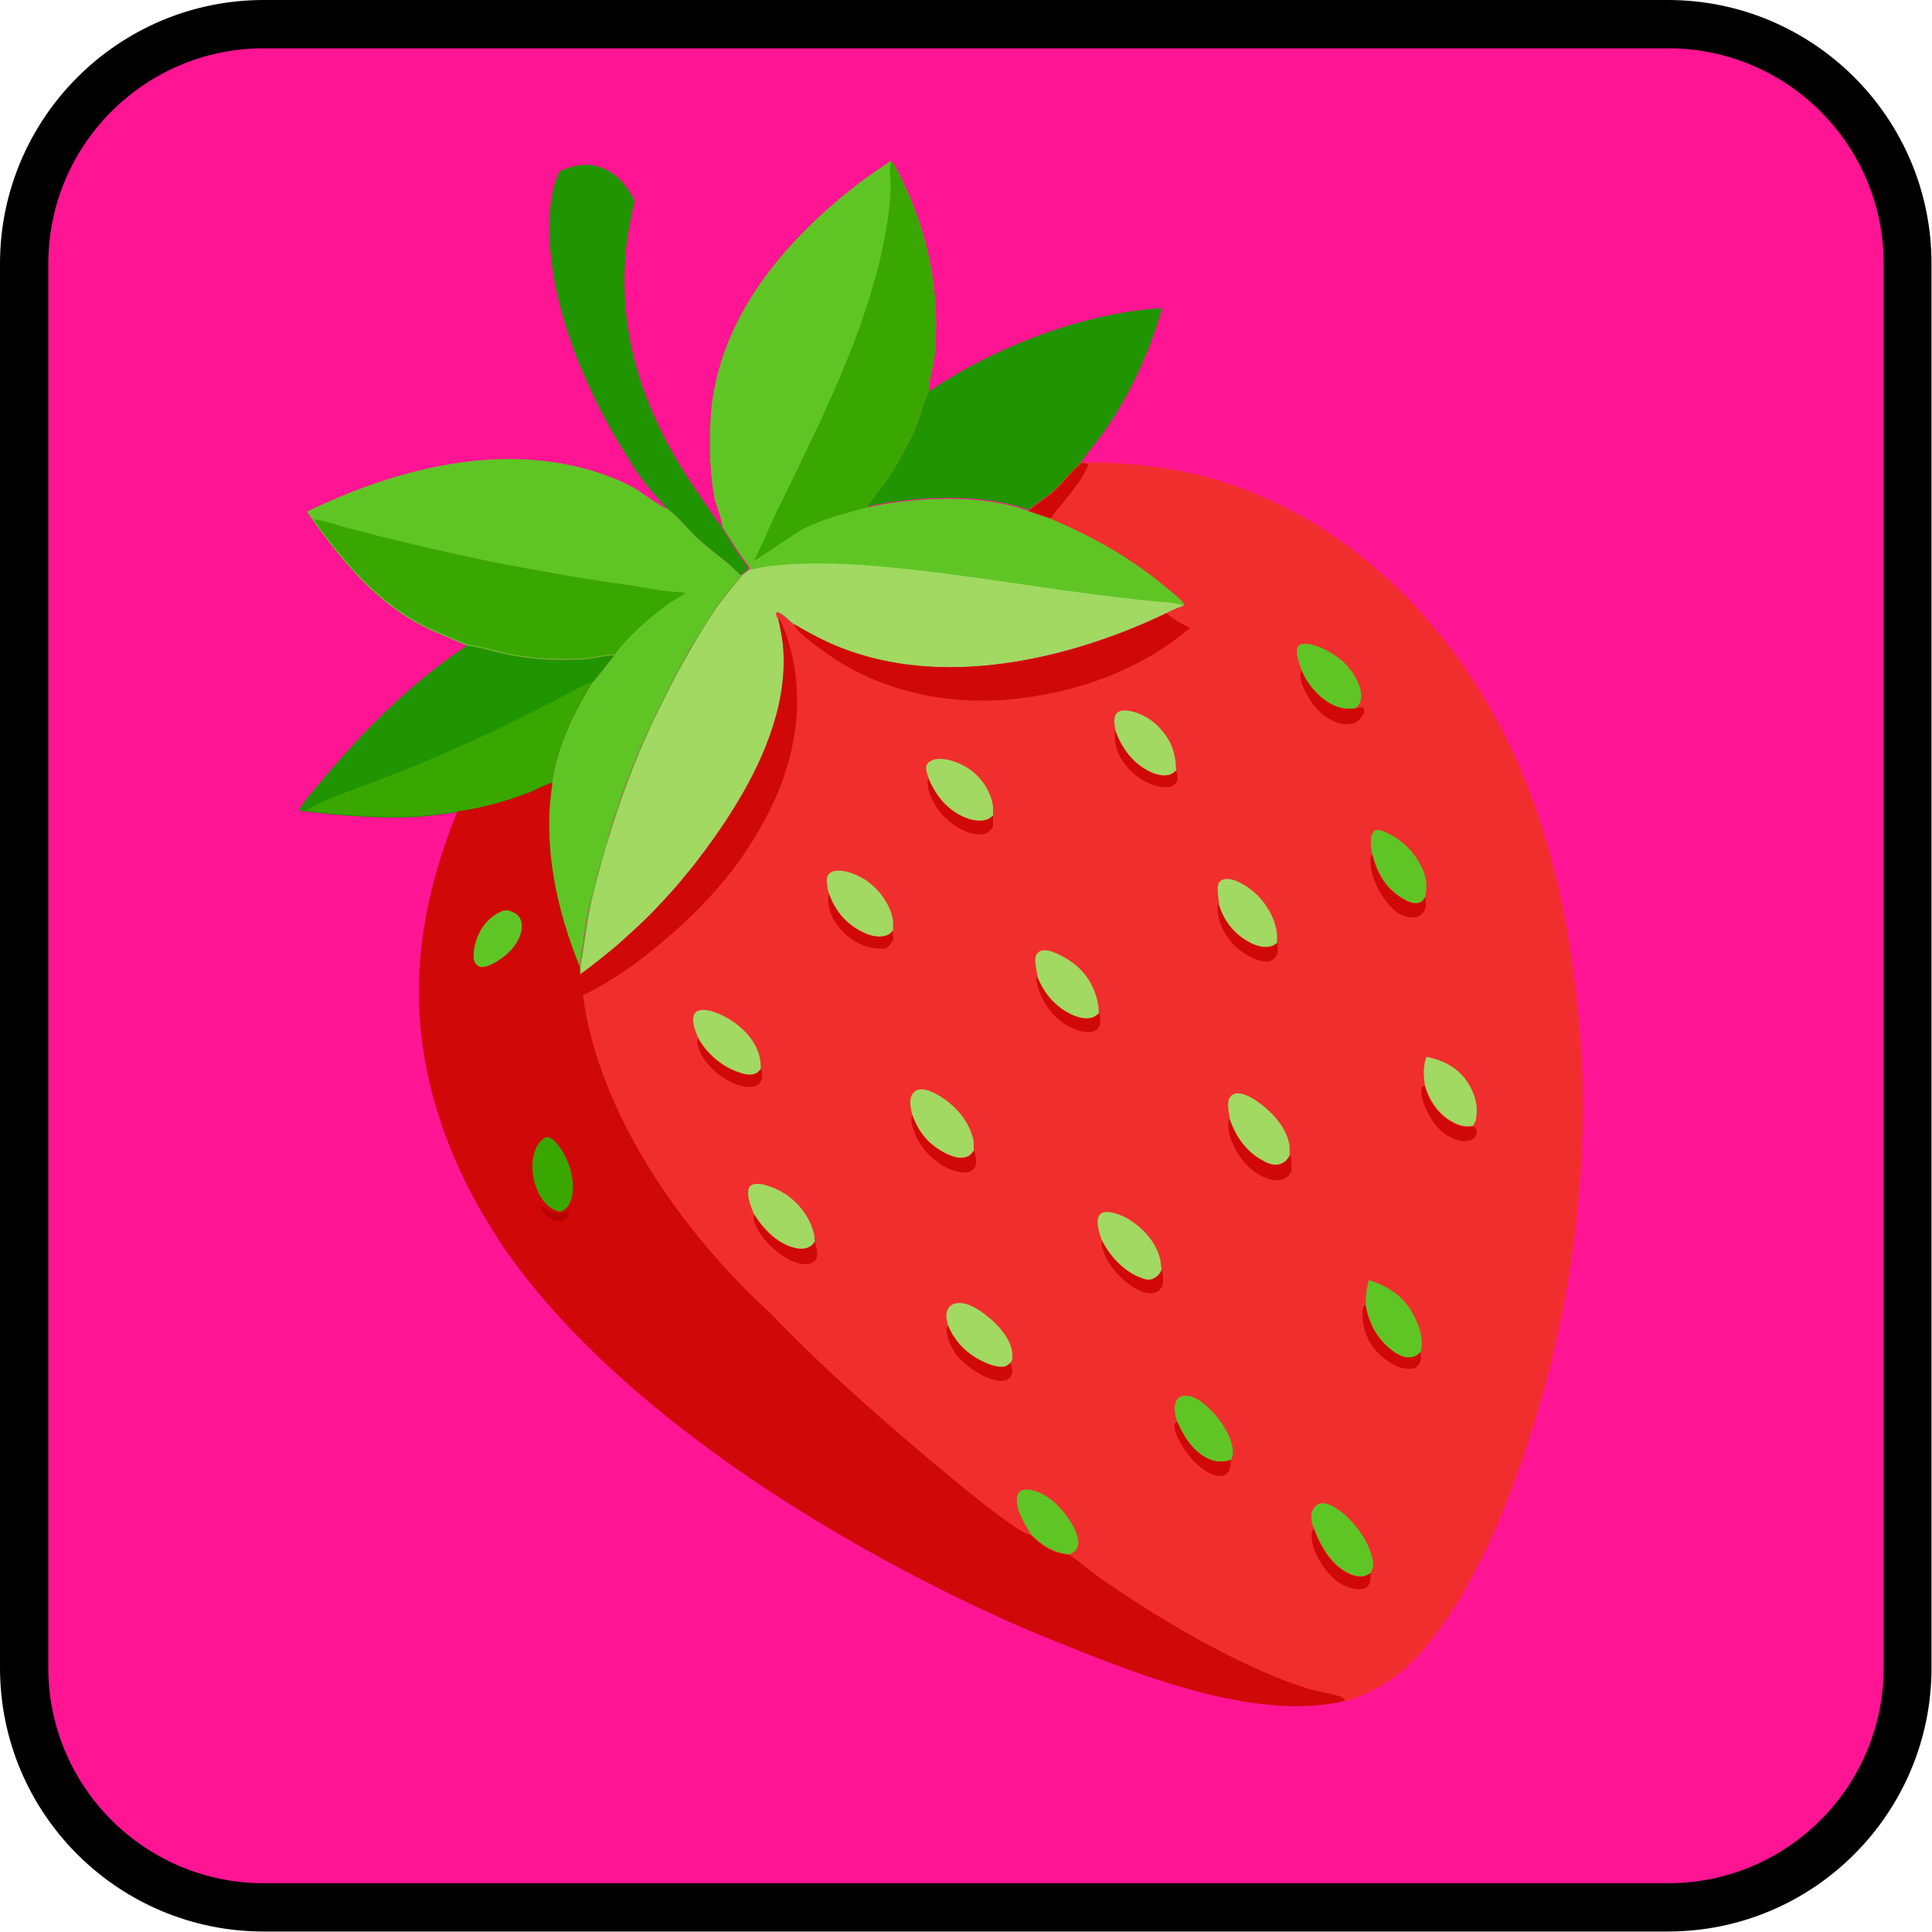 <?xml version="1.0" encoding="UTF-8"?>
<svg id="_Слой_1" data-name="Слой 1" xmlns="http://www.w3.org/2000/svg" viewBox="0 0 40 40">
  <defs>
    <style>
      .cls-1 {
        fill: #a1d962;
      }

      .cls-2 {
        fill: #209501;
      }

      .cls-3 {
        fill: #d00908;
      }

      .cls-4 {
        fill: #3aa701;
      }

      .cls-5 {
        fill: #ff1493;
      }

      .cls-6 {
        fill: #f12e2e;
      }

      .cls-7 {
        fill: #b70104;
      }

      .cls-8 {
        fill: #5fc525;
      }
    </style>
  </defs>
  <g>
    <rect class="cls-5" x=".5" y=".5" width="39" height="39" rx="4.96" ry="4.96"/>
    <path d="M34.54,1c2.46,0,4.46,2,4.46,4.46v29.07c0,2.46-2,4.46-4.46,4.46H5.46c-2.46,0-4.46-2-4.46-4.46V5.46C1,3,3,1,5.46,1h29.07m0-1H5.46C2.45,0,0,2.45,0,5.46v29.07c0,3.02,2.45,5.46,5.46,5.46h29.07c3.02,0,5.46-2.45,5.46-5.46V5.46c0-3.02-2.45-5.46-5.46-5.46h0Z"/>
  </g>
  <path class="cls-2" d="M11.6,3.54c.27-.12,.56-.18,.85-.07,.34,.13,.52,.38,.69,.68-.06,.27-.12,.55-.16,.83-.22,1.8,.28,3.38,1.24,4.88,.23,.35,.47,.7,.71,1.04,.18,.27,.34,.58,.55,.83v.06s-.1,.07-.14,.11l-.04-.02c-.25-.27-.57-.47-.84-.72-.23-.21-.42-.47-.67-.65-.17-.19-.34-.38-.49-.58-.16-.21-.29-.44-.43-.66-.83-1.36-1.58-3.2-1.49-4.82,.02-.3,.07-.64,.21-.91Z"/>
  <path class="cls-2" d="M9.68,13.36h.02c.22,.04,.45,.11,.67,.16,.4,.09,.8,.14,1.21,.14,.21,0,.42,0,.62-.02,.16-.02,.36-.08,.52-.07-.15,.19-.3,.39-.46,.57-.3,.48-.56,1.01-.72,1.55-.05,.17-.07,.36-.12,.53h-.03c-.16,.06-.3,.15-.46,.21-.47,.18-.98,.33-1.48,.39-.26,.03-.51,.07-.77,.09-.78,.05-1.58-.02-2.36-.11-.04,0-.07,0-.11-.02,0,0,0-.02,0-.03,.02-.09,.3-.4,.37-.49,.9-1.09,1.9-2.1,3.08-2.89Z"/>
  <path class="cls-4" d="M6.34,16.79c.12-.15,1.28-.55,1.53-.65,.97-.37,1.92-.79,2.86-1.25,.35-.17,.7-.36,1.05-.54,.16-.08,.31-.17,.48-.23-.3,.48-.56,1.01-.72,1.55-.05,.17-.07,.36-.12,.53h-.03c-.16,.06-.3,.15-.46,.21-.47,.18-.98,.33-1.48,.39-.26,.03-.51,.07-.77,.09-.78,.05-1.58-.02-2.36-.11Z"/>
  <path class="cls-2" d="M19.24,8.1c1.34-.91,3.2-1.63,4.82-1.72-.24,.85-.63,1.71-1.12,2.44-.17,.26-.38,.49-.56,.75v.02c-.2,.17-.36,.39-.55,.56-.17,.15-.37,.26-.53,.41-.95-.36-2.37-.29-3.35-.07,.12-.18,.26-.34,.38-.52,.22-.31,.41-.65,.57-.98,.11-.21,.26-.79,.34-.9Z"/>
  <path class="cls-8" d="M6.36,10.59c1.87-.9,4.07-1.47,6.1-.78,.23,.08,.44,.17,.65,.28,.12,.07,.59,.41,.67,.43,0,0,.01,0,.02,0,.25,.18,.45,.45,.67,.65,.27,.25,.59,.45,.84,.72l.04,.02c-.17,.21-.35,.42-.51,.64-.16,.22-.29,.46-.44,.69-.13,.21-.25,.43-.37,.65-.12,.22-.23,.44-.34,.66-.11,.22-.22,.45-.32,.67-.1,.23-.2,.46-.29,.69-.09,.23-.18,.46-.26,.7-.08,.23-.16,.47-.23,.71-.07,.24-.14,.48-.21,.72-.06,.24-.12,.48-.18,.72-.1,.43-.13,.86-.21,1.29-.49-1.2-.79-2.54-.57-3.83,.05-.17,.07-.35,.12-.53,.16-.55,.42-1.07,.72-1.55,.16-.18,.31-.38,.46-.57-.16-.01-.36,.05-.52,.07-.2,.02-.42,.02-.62,.02-.41,0-.81-.05-1.21-.14-.22-.05-.44-.12-.67-.15h-.02c-.37-.16-.75-.3-1.1-.5-.86-.49-1.55-1.32-2.11-2.11-.04-.05-.08-.11-.11-.16Z"/>
  <path class="cls-4" d="M6.47,10.75c.24,.02,.5,.12,.73,.18,.34,.09,.68,.18,1.02,.26,.79,.19,1.58,.37,2.37,.52,.8,.15,1.59,.29,2.4,.4,.34,.05,.77,.14,1.1,.15,0,0,.02,0,.03,0,.03,0,.02,0,.05,0h-.02s.04,.04,.04,.04v-.02s-.01,.01-.01,.01c-.1,.07-.21,.12-.31,.19-.42,.3-.83,.66-1.14,1.07-.16-.01-.36,.05-.52,.07-.2,.02-.42,.02-.62,.02-.41,0-.81-.05-1.21-.14-.22-.05-.44-.12-.67-.15h-.02c-.37-.16-.75-.3-1.1-.5-.86-.49-1.55-1.32-2.11-2.11Z"/>
  <path class="cls-8" d="M18.44,3.33s.06,.06,.09,.11c.61,1.14,.91,2.36,.84,3.65,0,.17-.03,.34-.06,.51-.03,.16-.09,.35-.08,.51-.08,.11-.23,.69-.34,.9-.17,.33-.36,.68-.57,.98-.12,.17-.26,.34-.38,.52,.98-.22,2.4-.29,3.35,.07l.45,.15c.9,.38,1.72,.84,2.47,1.48,.1,.08,.26,.2,.32,.31v.02s-.04,0-.04,0c-.12,.04-.24,.09-.35,.15-1.95,.93-4.46,1.53-6.56,.79-.41-.14-.79-.34-1.16-.56-.09-.07-.24-.24-.35-.25-.01,.04,0,.07,.02,.11,.05,.25,.11,.49,.12,.74,.06,1.18-.47,2.35-1.09,3.32-.1,.16-.21,.32-.32,.48-.11,.16-.23,.31-.34,.46-.12,.15-.24,.3-.36,.45-.12,.15-.25,.29-.38,.43-.13,.14-.27,.28-.4,.41-.14,.13-.28,.26-.42,.39-.14,.13-.29,.25-.44,.37-.15,.12-.3,.24-.46,.35,0-.04,0-.09,0-.14,.08-.43,.12-.86,.21-1.29,.05-.24,.11-.48,.18-.72,.06-.24,.13-.48,.21-.72,.07-.24,.15-.47,.23-.71,.08-.23,.17-.47,.26-.7,.09-.23,.19-.46,.29-.69,.1-.23,.21-.45,.32-.67,.11-.22,.22-.44,.34-.66,.12-.22,.24-.43,.37-.65,.14-.23,.28-.47,.44-.69,.16-.22,.34-.43,.51-.64,.05-.04,.1-.07,.15-.11v-.06c-.21-.25-.38-.56-.56-.83,.01-.13-.13-.44-.16-.6-.01-.09-.03-.17-.04-.26-.01-.09-.02-.17-.03-.26,0-.09-.01-.17-.02-.26,0-.09,0-.17,0-.26,0-.09,0-.17,0-.26,0-.09,0-.17,.01-.26,0-.09,.01-.17,.02-.26,0-.09,.02-.17,.03-.26,.28-1.8,1.52-3.24,2.91-4.34,.25-.2,.52-.37,.77-.55Z"/>
  <path class="cls-4" d="M18.44,3.33s.06,.06,.09,.11c.61,1.14,.91,2.36,.84,3.65,0,.17-.03,.34-.06,.51-.03,.16-.09,.35-.08,.51-.08,.11-.23,.69-.34,.9-.17,.33-.36,.68-.57,.98-.12,.17-.26,.34-.38,.52-.44,.12-.9,.23-1.31,.44-.15,.08-.99,.66-1.02,.66,.2-.39,.36-.81,.56-1.2,.82-1.68,1.77-3.57,2.13-5.41,.07-.36,.13-.74,.14-1.11,0-.18-.03-.36,0-.54,0,0,0,0,0-.01Z"/>
  <path class="cls-1" d="M15.5,11.8c.18-.03,.35-.08,.53-.09,.88-.09,1.76-.03,2.64,.06,1.35,.14,2.68,.37,4.02,.54,.37,.05,.73,.09,1.1,.13,.22,.02,.51,.02,.72,.1-.12,.04-.24,.09-.35,.15-1.95,.93-4.46,1.53-6.56,.79-.41-.14-.79-.34-1.16-.56-.09-.07-.24-.24-.35-.25-.01,.04,0,.07,.02,.11,.05,.25,.11,.49,.12,.74,.06,1.18-.47,2.35-1.09,3.32-.1,.16-.21,.32-.32,.48-.11,.16-.23,.31-.34,.46-.12,.15-.24,.3-.36,.45-.12,.15-.25,.29-.38,.43-.13,.14-.27,.28-.4,.41-.14,.13-.28,.26-.42,.39-.14,.13-.29,.25-.44,.37-.15,.12-.3,.24-.46,.35,0-.04,0-.09,0-.14,.08-.43,.12-.86,.21-1.29,.05-.24,.11-.48,.18-.72,.06-.24,.13-.48,.21-.72,.07-.24,.15-.47,.23-.71,.08-.23,.17-.47,.26-.7,.09-.23,.19-.46,.29-.69,.1-.23,.21-.45,.32-.67,.11-.22,.22-.44,.34-.66,.12-.22,.24-.43,.37-.65,.14-.23,.28-.47,.44-.69,.16-.22,.34-.43,.51-.64,.05-.04,.1-.07,.15-.11Z"/>
  <path class="cls-3" d="M16.11,12.78c.07,.03,.12,.18,.15,.25,.44,1.17,.3,2.42-.21,3.54-.56,1.21-1.35,2.12-2.37,2.97-.49,.41-1.01,.78-1.59,1.06,.33,2.46,2.07,4.91,3.86,6.56,.56,.58,1.14,1.14,1.74,1.68,.42,.38,3.31,2.92,3.67,2.93,.22,.23,.47,.39,.8,.41,.25,.17,.47,.37,.72,.54,1.08,.75,2.37,1.52,3.58,2,.23,.09,.47,.18,.71,.25,.11,.03,.57,.13,.64,.16,.03,.01,.04,.05,.06,.08-1.75,.43-4.05-.44-5.67-1.09-.5-.2-1.01-.4-1.5-.63-3.54-1.61-7.82-4.26-10.12-7.45-.12-.16-.23-.32-.33-.49-.11-.17-.21-.34-.31-.51-.1-.17-.19-.35-.28-.52-.09-.18-.17-.36-.25-.54-1.04-2.45-.94-4.72,.06-7.18,.5-.07,1.01-.21,1.48-.39,.15-.06,.3-.14,.46-.2h.03c-.21,1.28,.08,2.62,.57,3.82,0,.04,0,.09,0,.14,.16-.11,.31-.23,.46-.35,.15-.12,.3-.24,.44-.37,.14-.13,.29-.26,.42-.39,.14-.13,.27-.27,.4-.41,.13-.14,.26-.28,.38-.43,.12-.15,.25-.29,.36-.45,.12-.15,.23-.31,.34-.46,.11-.16,.22-.32,.32-.48,.62-.97,1.15-2.15,1.09-3.32-.01-.25-.06-.5-.12-.74Z"/>
  <path class="cls-7" d="M11.2,24.98s.02,0,.05,.02c.04,.02,.07,.05,.11,.07,.11,.05,.23,.07,.34,.03,.03-.01,.05-.02,.08-.02,.01,.05,0,.06-.02,.11-.02,.02-.05,.04-.08,.06-.06,.03-.13,.04-.19,.02-.14-.04-.24-.16-.3-.29Z"/>
  <path class="cls-8" d="M10.43,18.85s.07,0,.1,0c.09,.03,.2,.08,.24,.17,.05,.1,.04,.24,0,.34-.1,.28-.34,.48-.6,.61-.08,.03-.17,.07-.25,.04-.04-.02-.07-.05-.09-.09-.06-.14,0-.39,.06-.53,.1-.25,.28-.44,.54-.54Z"/>
  <path class="cls-4" d="M11.29,23.54s.07,0,.1,.02c.17,.09,.3,.34,.37,.51,.1,.25,.15,.6,.03,.85-.05,.09-.1,.13-.19,.17-.17-.04-.28-.13-.38-.27-.17-.25-.24-.61-.17-.9,.04-.17,.1-.28,.25-.38Z"/>
  <path class="cls-6" d="M22.38,9.57c1.72,0,3.08,.29,4.59,1.13,.19,.1,.37,.21,.54,.33,.18,.12,.35,.24,.52,.37,.17,.13,.33,.26,.49,.4,.16,.14,.31,.28,.47,.43,2.21,2.2,3.21,4.94,3.6,7.99,.06,.43,.1,.85,.13,1.28,.03,.43,.05,.86,.05,1.29,0,.32,0,.65-.02,.97-.01,.32-.03,.64-.06,.97-.03,.32-.06,.64-.1,.96-.04,.32-.09,.64-.15,.96-.4,2.34-1.53,6.09-3.23,7.78-.31,.31-.67,.53-1.08,.7-.09,.03-.19,.08-.28,.09-.01-.03-.03-.06-.06-.08-.06-.04-.53-.13-.64-.16-.24-.07-.48-.15-.71-.25-1.22-.49-2.5-1.26-3.58-2-.25-.17-.47-.37-.72-.54-.33-.02-.57-.18-.8-.41-.36-.01-3.26-2.55-3.67-2.93-.6-.54-1.18-1.1-1.74-1.68-1.79-1.64-3.53-4.09-3.86-6.56,.58-.28,1.1-.65,1.59-1.06,1.02-.85,1.81-1.76,2.37-2.97,.51-1.12,.65-2.37,.21-3.54-.03-.07-.08-.22-.15-.25-.01-.04-.03-.07-.02-.11,.1,.01,.26,.18,.35,.25,.37,.22,.75,.42,1.16,.56,2.1,.74,4.62,.15,6.56-.79,.11-.06,.23-.11,.35-.15h.03s0-.03,0-.03c-.06-.11-.22-.23-.32-.31-.74-.64-1.57-1.1-2.47-1.48l-.45-.15c.16-.15,.37-.26,.53-.41,.19-.18,.34-.39,.54-.56v-.02Z"/>
  <path class="cls-3" d="M25.48,30.22c0,.1,0,.22-.08,.29-.04,.04-.09,.05-.15,.05-.21-.01-.44-.2-.58-.36-.13-.15-.38-.5-.35-.71,0-.03,.03-.04,.05-.06,.14,.32,.34,.64,.68,.78,.14,.06,.29,.06,.43,0Z"/>
  <path class="cls-3" d="M14.45,21.48c.18,.34,.51,.62,.88,.73,.11,.03,.23,.05,.34,0,.03-.02,.06-.05,.09-.08,.02,.07,.03,.17,0,.24-.02,.05-.05,.09-.1,.11-.15,.06-.35,0-.49-.06-.29-.13-.59-.4-.7-.7-.03-.08-.05-.15-.02-.23Z"/>
  <path class="cls-3" d="M23.1,15.14c.14,.37,.37,.68,.74,.85,.12,.05,.27,.09,.4,.04,.04-.02,.08-.04,.11-.08,.02,.05,.03,.12,.03,.18,0,.05-.03,.09-.07,.12-.07,.06-.19,.05-.28,.04-.3-.05-.57-.24-.75-.48-.14-.19-.23-.43-.19-.67Z"/>
  <path class="cls-3" d="M15.62,25.16c.2,.31,.48,.6,.85,.68,.1,.02,.22,.02,.3-.04,.04-.03,.07-.06,.09-.1,.04,.08,.06,.19,.06,.28,0,.06-.02,.1-.07,.14-.05,.05-.14,.06-.21,.05-.27-.01-.58-.25-.76-.45-.13-.15-.29-.36-.28-.57Z"/>
  <path class="cls-3" d="M30.49,23.32s.04,.02,.06,.02c.02,.04,.03,.08,.02,.12,0,.04-.04,.09-.07,.12-.07,.05-.16,.05-.24,.04-.23-.03-.44-.19-.57-.37-.12-.17-.29-.49-.26-.7,0-.05,.02-.05,.06-.08,.09,.32,.28,.61,.58,.77,.12,.07,.27,.11,.4,.08,0,0,.01,0,.02,0Z"/>
  <path class="cls-3" d="M24.05,26.27c.03,.12,.05,.27,0,.38-.03,.05-.07,.09-.12,.11-.13,.04-.27,0-.38-.06-.31-.16-.62-.5-.72-.84-.02-.07-.04-.13,0-.2,.16,.33,.47,.67,.83,.79,.09,.03,.18,.04,.26,0,.07-.04,.11-.1,.15-.18Z"/>
  <path class="cls-3" d="M27.19,31.63c.13,.37,.36,.77,.72,.95,.1,.05,.24,.08,.35,.05,.04-.01,.08-.04,.11-.06,.01,.09,.02,.16-.03,.24-.03,.05-.07,.08-.13,.09-.16,.03-.38-.06-.51-.15-.25-.18-.5-.56-.54-.87-.01-.1-.02-.15,.04-.23Z"/>
  <path class="cls-3" d="M29.41,27.98s.01,.09,.01,.13c0,.06-.03,.13-.07,.17-.05,.05-.12,.06-.19,.06-.23,0-.47-.17-.63-.33-.22-.22-.33-.53-.32-.84,0-.07,0-.11,.06-.16,.06,.39,.24,.72,.57,.95,.1,.07,.23,.14,.36,.12,.09-.01,.16-.05,.21-.12Z"/>
  <path class="cls-3" d="M17.16,18.5c.13,.35,.36,.63,.7,.79,.14,.07,.32,.12,.47,.07,.06-.02,.1-.06,.15-.11,0,.06,.01,.13,.02,.2-.05,.08-.09,.13-.16,.19-.1,0-.2,0-.3-.02-.31-.06-.58-.27-.75-.53-.11-.17-.17-.39-.13-.59Z"/>
  <path class="cls-3" d="M25.24,18.71c.11,.36,.32,.64,.66,.81,.12,.06,.28,.12,.42,.07,.04-.01,.09-.04,.13-.07,0,.07,.02,.2-.02,.26-.03,.06-.08,.1-.14,.12-.14,.04-.33-.05-.46-.12-.29-.16-.52-.45-.6-.78-.02-.09-.04-.22,0-.3Z"/>
  <path class="cls-3" d="M19.22,16.1c.14,.36,.38,.67,.75,.82,.14,.06,.33,.1,.48,.04,.04-.02,.08-.05,.11-.08,0,.08,0,.15,0,.23-.04,.07-.08,.12-.16,.15-.17,.05-.37-.02-.52-.1-.3-.16-.56-.46-.65-.79-.02-.08-.05-.19,0-.27Z"/>
  <path class="cls-3" d="M28.41,17.7c.1,.38,.27,.69,.62,.9,.1,.06,.23,.12,.34,.09,.07-.02,.1-.07,.13-.13,.03,.11,.04,.23-.03,.33-.04,.05-.09,.09-.16,.1-.12,.02-.25-.02-.36-.08-.24-.18-.41-.44-.51-.72-.05-.13-.1-.36-.04-.49Z"/>
  <path class="cls-3" d="M21.48,20.19c.14,.37,.38,.66,.75,.82,.12,.06,.28,.1,.41,.04,.05-.02,.08-.05,.12-.08,.03,.08,.03,.23-.01,.3-.03,.05-.08,.08-.13,.09-.17,.04-.38-.05-.53-.13-.32-.19-.53-.51-.62-.86-.02-.07-.02-.12,.01-.18Z"/>
  <path class="cls-3" d="M20.17,23.83c.03,.08,.06,.25,.02,.33-.03,.05-.06,.08-.12,.1-.17,.05-.37-.03-.52-.11-.32-.18-.56-.47-.66-.83-.02-.08-.04-.16,0-.23,.13,.37,.37,.64,.72,.81,.14,.06,.28,.11,.42,.05,.06-.02,.09-.07,.13-.12Z"/>
  <path class="cls-3" d="M26.95,13.88c.14,.31,.39,.61,.71,.74,.13,.05,.26,.07,.41,.04h.05s.05-.02,.09-.02c.03,.02,.02,.03,.04,.06,0,.05-.02,.09-.05,.13-.07,.1-.13,.15-.26,.16-.19,.03-.37-.07-.52-.17-.22-.16-.47-.55-.5-.82,0-.05,0-.07,.03-.12Z"/>
  <path class="cls-3" d="M22.37,9.59c.05,0,.12,0,.16,.02-.05,.27-.61,.89-.78,1.12l-.45-.15c.16-.15,.37-.26,.53-.41,.19-.18,.34-.39,.54-.56Z"/>
  <path class="cls-3" d="M19.62,27.4c.15,.38,.42,.64,.79,.81,.11,.05,.32,.12,.43,.07,.03-.01,.05-.04,.08-.06,.02,.05,.04,.11,.04,.17,0,.06-.02,.1-.06,.14-.05,.05-.13,.06-.19,.06-.32-.02-.68-.29-.89-.51-.07-.11-.14-.21-.18-.34-.04-.1-.06-.24,0-.34Z"/>
  <path class="cls-3" d="M25.46,23.13c.12,.38,.34,.7,.7,.89,.11,.05,.23,.11,.35,.07,.1-.03,.16-.09,.2-.18,.04,.1,.03,.22,.03,.33-.03,.07-.07,.12-.14,.16-.13,.06-.28,.04-.41-.02-.3-.12-.55-.41-.67-.71-.07-.16-.13-.37-.06-.53Z"/>
  <path class="cls-8" d="M24.37,29.43c-.04-.13-.09-.32,0-.45,.03-.05,.07-.07,.13-.08,.13-.02,.26,.04,.37,.12,.28,.21,.59,.6,.65,.96,.01,.08,.01,.16-.03,.24-.14,.05-.29,.05-.43,0-.34-.14-.54-.46-.68-.78Z"/>
  <path class="cls-8" d="M21.35,31.77c-.13-.2-.34-.54-.29-.79,0-.04,.03-.08,.07-.11,.09-.06,.24-.02,.33,.01,.34,.12,.64,.47,.79,.78,.05,.12,.11,.26,.05,.39-.03,.07-.09,.1-.15,.13-.33-.02-.57-.18-.8-.41Z"/>
  <path class="cls-1" d="M29.53,21.88c.35,.07,.65,.22,.85,.52,.15,.22,.23,.5,.18,.76-.01,.06-.03,.09-.06,.14,0,0,0,0,0,.01,0,0-.01,0-.02,0-.13,.03-.28-.01-.4-.08-.3-.16-.49-.45-.58-.77-.03-.22-.04-.39,.04-.6Z"/>
  <path class="cls-8" d="M28.41,17.7c-.02-.12-.06-.36,.02-.47,.03-.05,.07-.04,.12-.05,.38,.12,.69,.39,.87,.75,.11,.21,.14,.4,.09,.63-.03,.06-.06,.11-.13,.13-.12,.03-.24-.03-.34-.09-.35-.21-.52-.52-.62-.9Z"/>
  <path class="cls-1" d="M23.1,15.14c-.02-.11-.06-.26,.01-.36,.04-.05,.1-.07,.16-.07,.26,0,.55,.16,.72,.34,.26,.27,.35,.53,.36,.9-.03,.03-.07,.06-.11,.08-.13,.05-.28,.01-.4-.04-.37-.17-.6-.47-.74-.85Z"/>
  <path class="cls-1" d="M19.62,27.4c-.03-.11-.05-.22,.02-.32,.04-.06,.1-.09,.17-.1,.22-.03,.47,.14,.63,.27,.23,.18,.49,.47,.52,.77,0,.05,0,.1-.01,.15,0,.01-.03,.04-.04,.05-.02,.02-.05,.04-.08,.06-.11,.05-.32-.02-.43-.07-.37-.16-.64-.43-.79-.81Z"/>
  <path class="cls-8" d="M26.95,13.88c-.03-.1-.15-.4-.08-.49,.03-.04,.07-.06,.12-.06,.28-.01,.65,.21,.84,.39,.17,.17,.35,.44,.35,.68,0,.09-.01,.16-.08,.23-.02,.01-.02,.02-.03,.03-.14,.03-.27,.01-.41-.04-.32-.13-.58-.43-.71-.74Z"/>
  <path class="cls-1" d="M25.24,18.71c-.01-.12-.06-.33,0-.44,.03-.04,.08-.07,.13-.07,.19-.02,.44,.14,.58,.26,.26,.22,.47,.57,.49,.91,0,.05,0,.1,0,.15-.04,.03-.08,.06-.13,.07-.14,.04-.3-.01-.42-.07-.34-.18-.55-.45-.66-.81Z"/>
  <path class="cls-1" d="M22.81,25.67c-.04-.12-.13-.36-.06-.49,.02-.04,.05-.06,.1-.08,.17-.04,.45,.09,.59,.19,.28,.19,.53,.49,.59,.83,0,.05,.01,.11,.02,.16-.03,.08-.07,.13-.15,.18-.08,.05-.17,.04-.26,0-.36-.12-.67-.46-.83-.79Z"/>
  <path class="cls-1" d="M15.62,25.16c-.06-.15-.18-.41-.11-.57,.02-.04,.05-.06,.09-.07,.2-.05,.52,.11,.69,.22,.28,.2,.51,.51,.57,.85,0,.04,0,.07,.01,.11-.03,.04-.05,.08-.09,.1-.09,.06-.2,.06-.3,.04-.37-.08-.66-.38-.85-.68Z"/>
  <path class="cls-1" d="M14.45,21.48c-.05-.13-.14-.34-.08-.47,.02-.05,.06-.08,.11-.09,.19-.05,.49,.1,.65,.2,.28,.18,.53,.45,.6,.78,.01,.05,.02,.11,.02,.16v.07s-.05,.06-.08,.08c-.1,.06-.23,.04-.34,0-.37-.11-.7-.4-.88-.73Z"/>
  <path class="cls-1" d="M21.48,20.19c-.02-.12-.08-.32-.02-.43,.03-.04,.06-.07,.11-.08,.18-.04,.48,.14,.62,.24,.31,.22,.49,.53,.55,.91,0,.05,.01,.1,.01,.15-.04,.03-.07,.06-.12,.08-.13,.05-.29,.01-.41-.04-.36-.16-.61-.45-.75-.82Z"/>
  <path class="cls-1" d="M19.22,16.1c-.02-.08-.07-.2-.03-.27,.03-.06,.1-.09,.17-.11,.25-.04,.57,.09,.76,.24,.23,.18,.41,.46,.44,.75,0,.06,0,.12,0,.17-.03,.03-.07,.06-.11,.08-.15,.06-.34,.02-.48-.04-.37-.16-.6-.46-.75-.82Z"/>
  <path class="cls-8" d="M27.19,31.63c-.04-.14-.07-.26,0-.39,.03-.05,.07-.09,.13-.11,.11-.03,.23,.03,.32,.08,.34,.21,.68,.65,.77,1.04,.03,.12,.03,.21-.03,.31-.03,.02-.07,.05-.11,.06-.11,.04-.25,0-.35-.05-.36-.18-.59-.58-.72-.95Z"/>
  <path class="cls-8" d="M28.34,26.5c.43,.14,.75,.36,.95,.77,.11,.22,.18,.46,.13,.71-.06,.07-.12,.11-.21,.12-.13,.02-.26-.05-.36-.12-.32-.23-.5-.57-.57-.95-.01-.18,.01-.35,.06-.52Z"/>
  <path class="cls-1" d="M18.89,23.09c-.03-.13-.08-.31,0-.44,.03-.05,.07-.07,.12-.09,.19-.04,.44,.12,.59,.23,.27,.2,.5,.51,.56,.85,0,.06,0,.12,0,.18-.04,.05-.07,.1-.13,.12-.15,.06-.29,.01-.42-.05-.36-.17-.59-.44-.72-.81Z"/>
  <path class="cls-1" d="M25.46,23.13c-.02-.13-.07-.3,.01-.42,.03-.04,.07-.06,.11-.07,.17-.03,.4,.12,.54,.23,.27,.21,.54,.52,.58,.87,0,.06,0,.12,0,.18-.05,.09-.1,.15-.2,.18-.12,.04-.25-.01-.35-.07-.36-.19-.57-.51-.7-.89Z"/>
  <path class="cls-1" d="M17.16,18.5c-.02-.1-.08-.3-.01-.39,.04-.05,.1-.08,.16-.08,.23-.03,.56,.13,.73,.28,.22,.18,.43,.5,.45,.78,0,.06,0,.11,0,.17-.04,.05-.08,.09-.15,.11-.16,.05-.33,0-.47-.07-.34-.16-.58-.44-.7-.79Z"/>
  <path class="cls-3" d="M24.15,12.7c.16,.12,.31,.22,.49,.3-.94,.8-2.1,1.25-3.31,1.43-1.51,.23-3.07-.05-4.31-.97-.13-.09-.56-.4-.58-.54,.37,.22,.75,.42,1.16,.56,2.1,.74,4.62,.15,6.56-.79Z"/>
</svg>